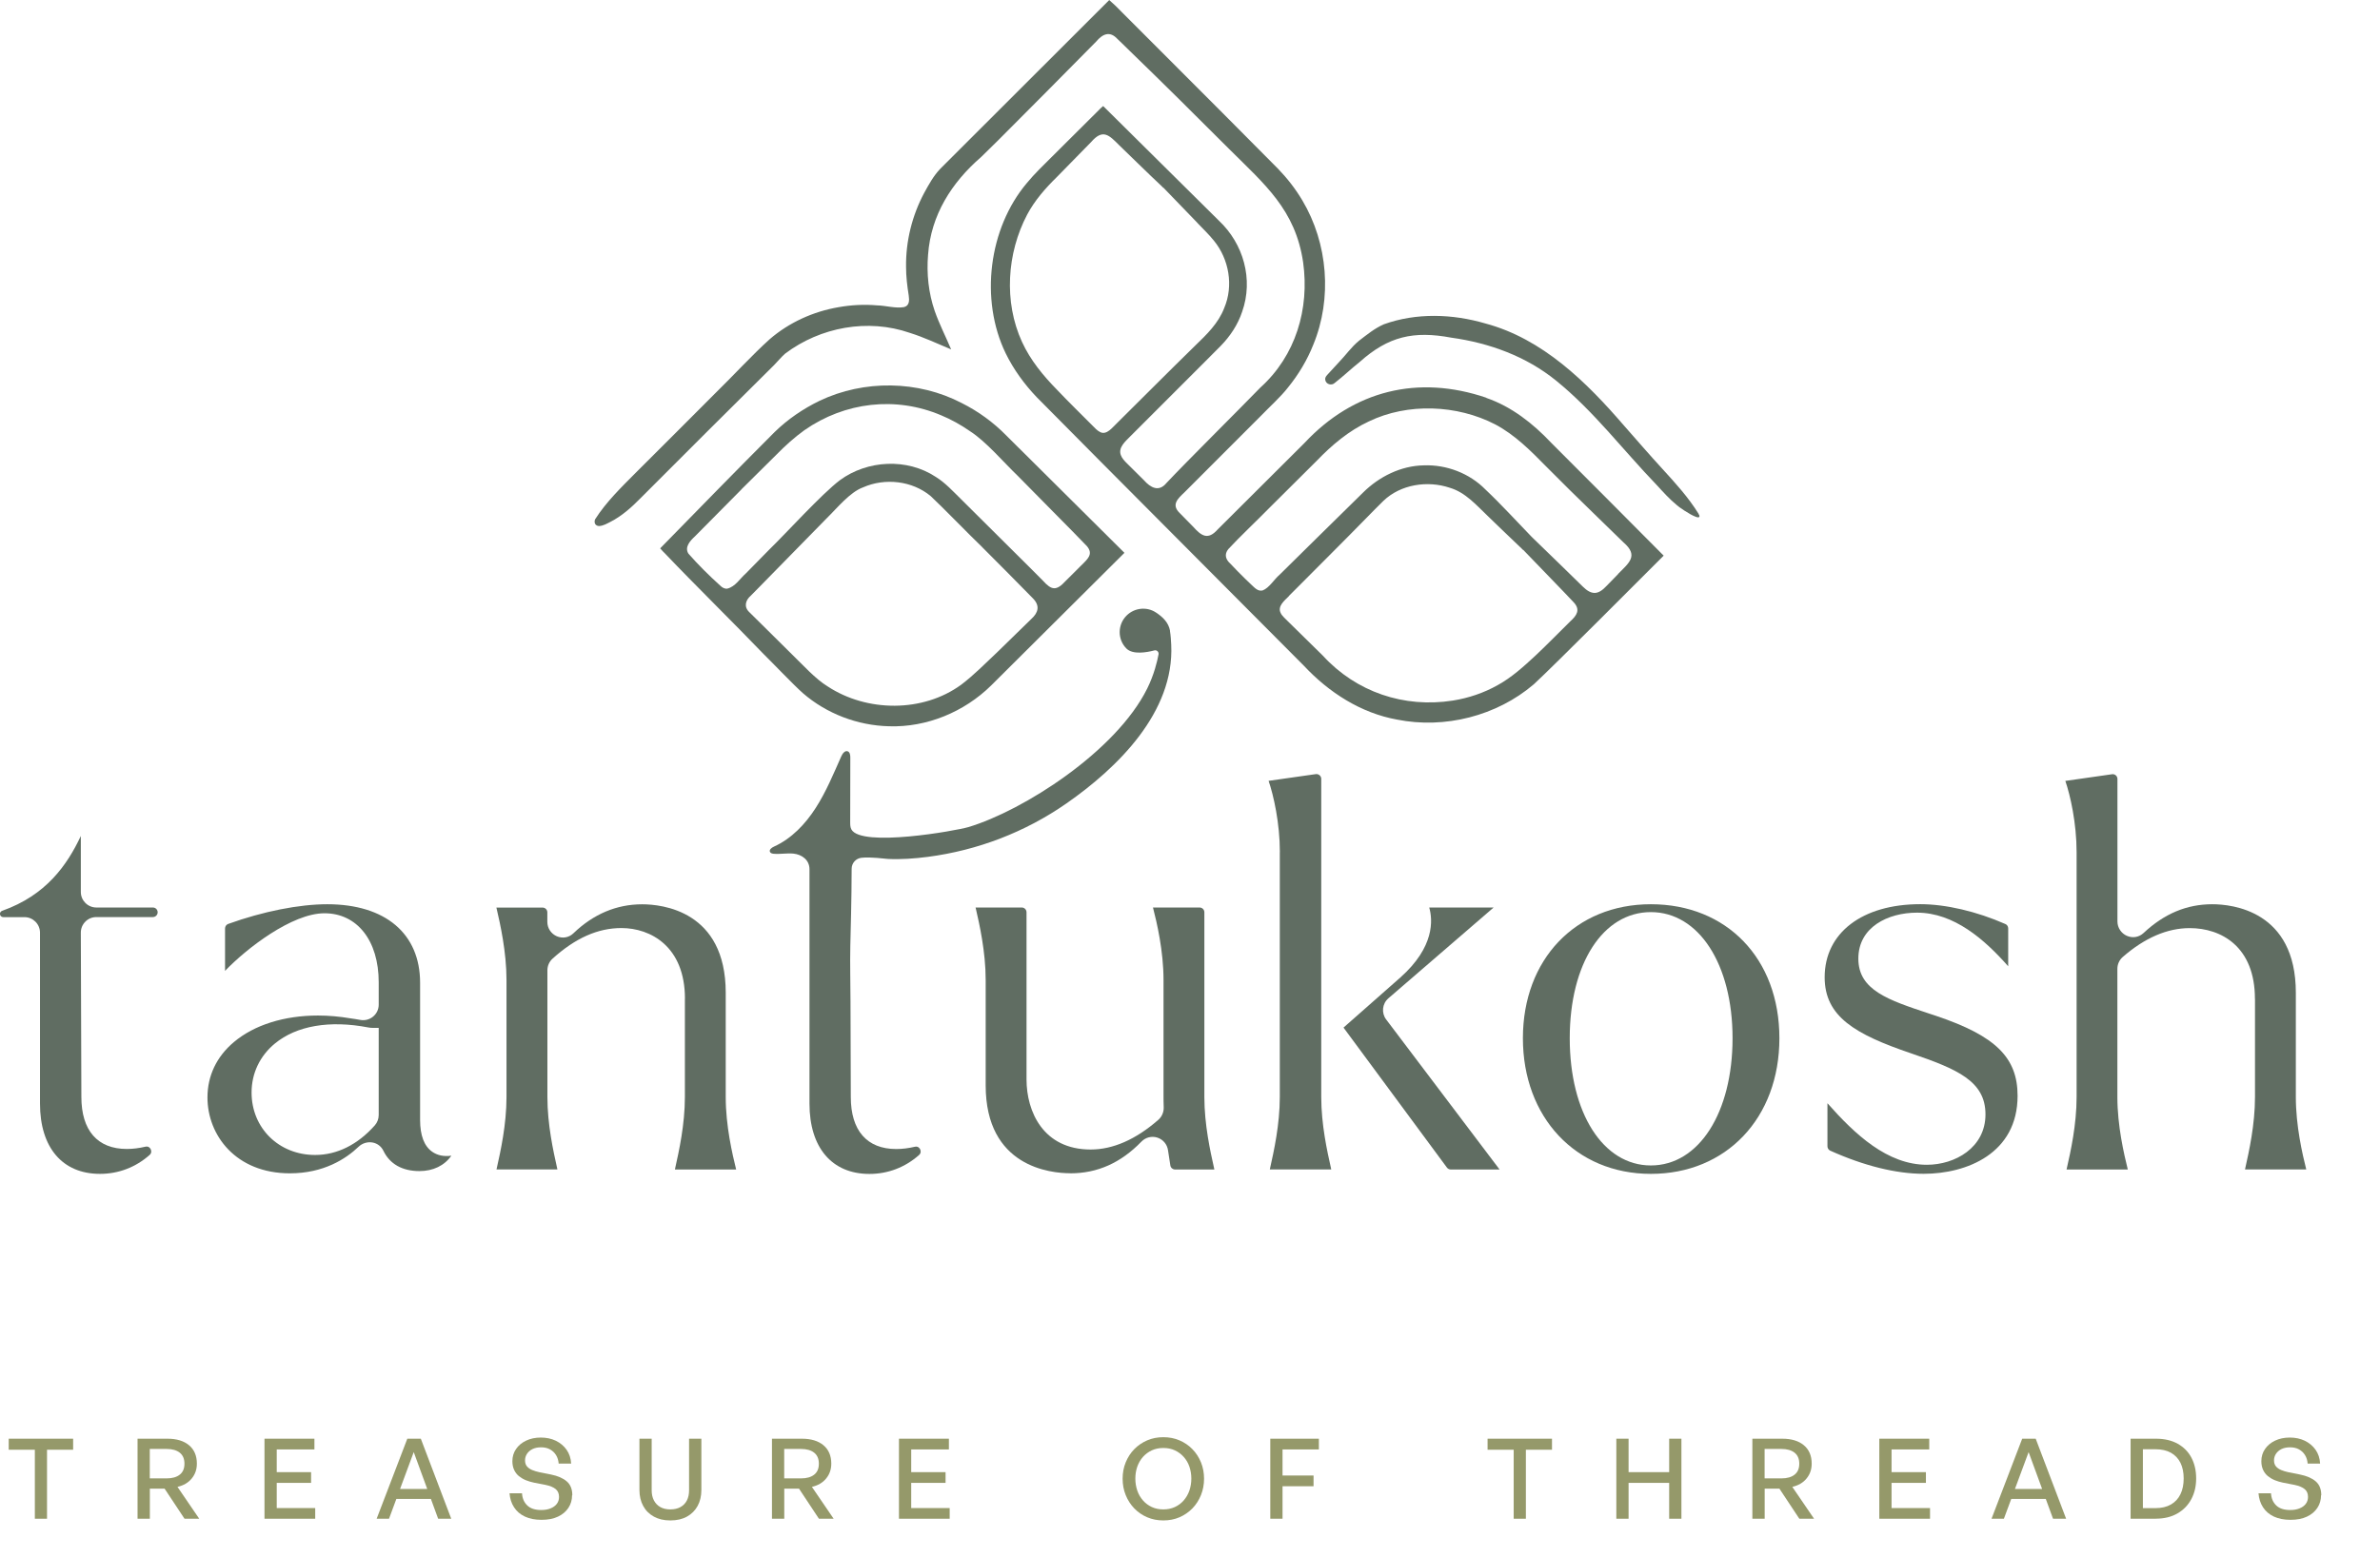 <?xml version="1.0" encoding="UTF-8"?>
<svg id="Layer_2" data-name="Layer 2" xmlns="http://www.w3.org/2000/svg" viewBox="0 0 392.78 257.12">
  <defs>
    <style>
      .cls-1 {
        fill: #606d62;
      }

      .cls-1, .cls-2 {
        stroke-width: 0px;
      }

      .cls-2 {
        fill: #95996a;
      }
    </style>
  </defs>
  <g id="Layer_1-2" data-name="Layer 1">
    <g>
      <g>
        <path class="cls-1" d="m16.5,193.78c3.05,0,5.89-1.08,8.2-3.13.33-.3.3-.69.16-.96-.06-.12-.32-.52-.84-.4-1.06.25-2.1.38-3.09.38-4.84,0-7.5-3.05-7.5-8.59l-.09-27.12c0-.69.26-1.33.75-1.82.48-.49,1.13-.75,1.82-.75h9.32c.43,0,.79-.35.79-.79s-.35-.79-.79-.79h-9.33c-1.41,0-2.56-1.15-2.56-2.56v-9.25c-2.27,4.82-5.73,9.78-12.97,12.35-.23.08-.38.28-.38.51,0,.3.24.54.54.54h3.51c1.41,0,2.56,1.15,2.56,2.56v28.21c0,7.27,3.7,11.61,9.89,11.61Z"/>
        <path class="cls-1" d="m47.84,193.69c5.58,0,9.25-2.39,11.34-4.39.61-.58,1.46-.84,2.29-.7.79.14,1.45.64,1.8,1.36,1.06,2.2,3.12,3.36,5.95,3.36,2.28,0,4.13-.91,5.27-2.54-1.24.17-2.3-.05-3.16-.65-1.33-.93-2-2.7-2-5.25v-22.64c0-8.12-5.73-12.97-15.32-12.97-4.64,0-10.6,1.18-16.35,3.25-.31.11-.52.41-.52.75v7c3.54-3.7,11.05-9.51,16.41-9.51s8.95,4.47,8.95,11.4v3.69c0,.77-.34,1.48-.93,1.97-.6.49-1.38.69-2.14.54-.5-.09-1.02-.18-1.56-.25-1.83-.31-3.64-.47-5.39-.47-5.53,0-10.5,1.53-13.89,4.39-2.85,2.4-4.35,5.56-4.35,9.14,0,6.22,4.67,12.52,13.6,12.52Zm-2.47-21.43c3.57-2.94,9.04-3.88,15.41-2.65.3.07.59.07.83.07h.89v14.38c0,.64-.23,1.24-.64,1.71-2.84,3.2-6.25,4.89-9.85,4.89-5.98,0-10.49-4.43-10.49-10.31,0-3.17,1.37-6.05,3.85-8.09Z"/>
        <path class="cls-1" d="m113.03,164.87v16.21c0,4.59-.99,9.01-1.58,11.66-.02.11-.05.22-.07.32h10.11c-.63-2.55-1.72-7.2-1.72-11.97v-17.21c0-13.55-10.55-14.6-13.79-14.6-4.23,0-8.04,1.61-11.34,4.78-.74.72-1.79.9-2.74.5-.95-.41-1.57-1.34-1.57-2.37v-1.58c0-.44-.35-.79-.79-.79h-7.62l.05.2c.57,2.47,1.62,7.08,1.62,11.77v19.29c0,4.59-.99,9.01-1.58,11.65-.02.11-.05.22-.07.32h10.05c-.02-.11-.05-.22-.07-.33-.59-2.64-1.58-7.06-1.58-11.64v-20.91c0-.73.31-1.43.84-1.91,3.77-3.41,7.49-5.06,11.37-5.06,4.84,0,10.49,3.06,10.49,11.67Z"/>
        <path class="cls-1" d="m176.63,193.69c4.48,0,8.32-1.71,11.74-5.23.69-.71,1.71-.97,2.65-.66.93.31,1.6,1.1,1.74,2.08.13.94.27,1.81.39,2.53.07.38.4.65.78.65h6.48c-.02-.11-.05-.21-.07-.33-.59-2.64-1.58-7.06-1.58-11.65v-30.48c0-.44-.35-.79-.79-.79h-7.69c.65,2.52,1.74,7.18,1.74,11.97v19.11c0,.51,0,1.16.03,1.85.04.81-.29,1.6-.89,2.12-3.72,3.25-7.48,4.9-11.17,4.9-7.81,0-10.58-6.24-10.58-11.58v-27.58c0-.44-.35-.79-.79-.79h-7.62l.05.2c.57,2.47,1.62,7.08,1.62,11.77v17.39c0,13.46,10.69,14.51,13.97,14.51Z"/>
        <g>
          <path class="cls-1" d="m221.73,169.64l17.06,23.1c.15.2.39.32.63.32h8.06l-18.72-24.77c-.81-1.07-.65-2.61.37-3.49l17.37-14.99h-10.63c.59,2.04.91,6.51-4.76,11.55l-9.38,8.27Z"/>
          <path class="cls-1" d="m211.21,140.68v40.4c0,4.58-.99,9.01-1.58,11.65-.02.11-.05.22-.07.32h10.14c-.02-.11-.05-.22-.07-.33-.59-2.64-1.58-7.06-1.58-11.64v-52.51c0-.23-.1-.44-.27-.59-.18-.15-.4-.22-.63-.19l-7.79,1.11c.82,2.38,1.86,6.97,1.86,11.78Z"/>
        </g>
        <path class="cls-1" d="m272.45,149.27c-12.44,0-21.12,9.1-21.12,22.12s8.69,22.39,21.12,22.39,21.21-9.21,21.21-22.39-8.72-22.12-21.21-22.12Zm0,43.12c-7.88,0-13.39-8.63-13.39-21s5.51-20.82,13.39-20.82,13.48,8.56,13.48,20.82-5.54,21-13.48,21Z"/>
        <path class="cls-1" d="m332.97,180.9c0-6.33-3.64-9.9-13.44-13.2l-1.12-.37c-6.8-2.25-11.72-3.88-11.72-9.08s4.87-7.59,9.68-7.59c6.12,0,11.17,4.45,15.05,8.85v-6.25c0-.32-.18-.6-.46-.72-4.72-2.08-9.84-3.28-14.05-3.28-9.59,0-15.78,4.74-15.78,12.06,0,6.49,5.01,9.42,14.25,12.56,7.65,2.61,12.29,4.59,12.29,10.08s-5.01,8.32-9.67,8.32c-6.52,0-11.87-5.02-16.41-10.16v7.11c0,.31.19.6.46.72,5.55,2.5,10.88,3.82,15.41,3.82,7.15,0,15.51-3.37,15.51-12.88Z"/>
        <path class="cls-1" d="m372.15,164.87v16.21c0,4.59-.99,9.01-1.58,11.65-.02.11-.05.22-.07.32h10.11c-.64-2.55-1.72-7.19-1.72-11.97v-17.21c0-13.55-10.55-14.6-13.79-14.6-4.21,0-7.92,1.55-11.34,4.75-.75.7-1.79.88-2.74.47-.95-.41-1.57-1.35-1.57-2.38v-23.53c0-.23-.1-.44-.27-.59-.18-.15-.4-.22-.63-.18l-7.7,1.1c.82,2.38,1.86,6.97,1.86,11.78v40.4c0,4.59-.99,9.02-1.59,11.66-.02.11-.05.21-.07.31h10.11c-.63-2.55-1.72-7.2-1.72-11.97v-21.16c0-.75.32-1.45.87-1.94,3.63-3.17,7.35-4.78,11.07-4.78,5.2,0,10.76,3.06,10.76,11.67Z"/>
        <path class="cls-1" d="m193.1,104.14c-.25-1.37-1.18-2.28-2.36-3.05-1.51-.98-3.51-.75-4.79.5-1.52,1.49-1.56,3.93-.07,5.45,1.05,1.08,3.37.66,4.62.33.4-.11.77.24.7.64-.22,1.18-.74,3.37-1.87,5.65-5.17,10.41-20.47,20.16-29.5,22.87-2.07.62-17.69,3.39-19.32.39-.19-.35-.2-.78-.2-1.18,0-3.75.01-6.94.02-10.69,0-.39-.06-.88-.42-1.02-.46-.18-.87.36-1.07.82-1.29,2.9-2.5,5.85-4.22,8.52-1.71,2.67-3.99,5.07-6.88,6.38-.38.17-.86.52-.66.9.11.21.38.27.61.29,1.07.09,2.16-.13,3.23-.03,1.43.14,2.67,1.06,2.67,2.58v38.69c0,7.27,3.7,11.61,9.89,11.61,3.05,0,5.89-1.08,8.2-3.13.33-.3.3-.69.16-.96-.06-.12-.32-.52-.84-.4-1.06.25-2.1.38-3.09.38-4.84,0-7.5-3.05-7.5-8.59l-.05-15.67c0-3.09-.1-6.2-.03-9.29.05-2.26.21-7.43.22-12.72,0-.93.7-1.71,1.62-1.81,1.56-.17,3.78.16,4.35.19,2.18.11,4.42-.06,6.6-.34,8.24-1.08,16.08-4.09,22.89-8.83,8.45-5.89,17.81-15.06,17.28-26.18-.03-.63-.09-1.63-.21-2.29Z"/>
      </g>
      <g>
        <path class="cls-1" d="m245.3,65.66c-11.28-3.83-21.9-1.22-30.03,7.48-3.27,3.26-10.99,10.94-14.34,14.29-1.59,1.78-2.67,1.03-4.01-.47,0,0-2.26-2.3-2.26-2.3-1.38-1.36-.29-2.33.81-3.38,3.77-3.75,8.8-8.83,12.59-12.6,1.32-1.38,3.35-3.21,4.5-4.71,1.72-2.11,3.18-4.54,4.18-7.07,3.15-7.65,2.42-16.72-1.81-23.82-1.11-1.88-2.5-3.66-4.01-5.22,0,0-9.13-9.19-9.13-9.19-4.97-4.98-12.83-12.85-17.73-17.75-.21-.2-.8-.72-1-.91,0,0-.37.37-.37.37-5.8,5.79-20.79,20.75-26.4,26.37,0,0-1.1,1.1-1.1,1.1-1.12,1.16-1.9,2.6-2.67,4-1.99,3.73-3.05,7.98-2.99,12.21,0,1.58.19,3.17.44,4.72.12.81.12,1.7-.79,1.92-1.42.24-3-.26-4.46-.29-2.1-.18-4.25-.07-6.32.3-4.17.71-8.18,2.52-11.39,5.3-2.78,2.5-6.14,6.15-8.85,8.79-2.82,2.81-10.48,10.52-13.19,13.19-2.4,2.42-4.91,4.84-6.76,7.74-.14.28-.11.75.19.96.2.14.37.14.48.15.73-.05,1.29-.41,1.86-.69,1.9-.97,3.51-2.42,4.98-3.92,6.93-6.96,15.11-15.1,22.03-21.96.61-.62,1.14-1.29,1.83-1.9,5.82-4.38,13.65-5.82,20.57-3.42,2.31.72,4.56,1.79,6.82,2.73-.89-2.11-1.96-4.19-2.71-6.34-1.02-2.96-1.36-6.15-1.1-9.27.47-6.57,3.88-11.92,8.76-16.15,0,0,2.74-2.69,2.74-2.69,3.53-3.5,12.6-12.68,16.23-16.35,1.1-1.31,2.28-1.8,3.52-.45l.69.66s1.37,1.34,1.37,1.34c5.14,4.97,11.34,11.12,16.39,16.18,5.83,5.81,10.92,9.99,12.2,18.7,1.07,7.69-1.23,15.42-7.07,20.68-3.3,3.41-12.37,12.42-15.49,15.75-1.26,1.54-2.63.76-3.71-.46l-2.73-2.71c-.45-.44-.89-.89-1.09-1.45-.45-1.24.73-2.23,1.53-3.05l1.36-1.36,5.43-5.43,5.43-5.43,2.71-2.72c1.58-1.61,2.86-3.53,3.57-5.68,1.88-5.32.22-11.21-3.85-15.03-4.98-4.92-14.02-13.88-19.09-18.91-.06.05-.12.1-.17.15.06-.05.12-.11.17-.15-.09.07-.18.15-.28.24-.1.08-.18.15-.25.23-.05.05-.1.1-.14.15-.51.5-1.08,1.09-1.47,1.46-1.33,1.31-4.97,4.96-6.33,6.3-1.4,1.41-2.85,2.77-4.11,4.31-6.34,7.49-7.79,19.28-3.52,28.11,1.3,2.67,3.11,5.15,5.16,7.29,12.92,13.07,31.07,31.22,44.08,44.32,4.09,4.38,9.39,7.8,15.35,8.87,7.88,1.58,16.46-.6,22.57-5.82,3.35-3.08,17.93-17.75,21.44-21.24-6.18-6.26-12.38-12.42-18.56-18.63-2.99-3.17-6.53-5.97-10.71-7.41Zm-32.58,32.71l1.42-1.42c3.78-3.81,7.59-7.58,11.34-11.42.94-.95,1.88-1.93,2.83-2.85,2.84-2.72,7.27-3.4,10.95-2.16,2.61.77,4.39,2.88,6.3,4.69,0-.01,4.36,4.23,5.53,5.31.09.09.18.18.27.27,0,0,.02-.02.02-.02h0s0,0,0,0h0c1.88,1.97,6.58,6.78,8.36,8.69,1.12,1.22.46,2.16-.59,3.11-1.92,1.88-3.78,3.81-5.73,5.64-1.96,1.82-3.94,3.62-6.25,4.89-2.29,1.29-4.82,2.14-7.41,2.55-8.04,1.26-15.94-1.4-21.45-7.42l-5.74-5.64c-.34-.35-1.02-.94-1.2-1.37-.61-1.13.63-2.09,1.35-2.82Zm54.32-3.6l-1.93,1.98c-.58.61-1.33,1.26-2.21,1.11-.88-.15-1.52-.87-2.15-1.48,0,0-6.41-6.27-7.69-7.48-.07-.07-.14-.14-.22-.22,0,0,0,0-.01,0-2.56-2.64-5.03-5.37-7.71-7.9-2.61-2.65-6.4-4.1-10.14-3.96-3.78.06-7.38,1.86-10.03,4.49,0,0-7.87,7.74-7.87,7.74-1.27,1.24-4.68,4.61-5.89,5.81-.93.78-1.71,2.19-2.82,2.61-.8.19-1.33-.47-1.92-1.01l-.99-.95c-.82-.79-1.61-1.62-2.4-2.45-.79-.7-1.05-1.54-.35-2.41,1.62-1.78,5.05-5.03,6.76-6.79l7.82-7.78c2.53-2.63,5.3-4.97,8.61-6.51,6.41-3.1,14.57-2.77,20.86.49,3.23,1.71,5.82,4.31,8.37,6.91,1.93,1.96,5.86,5.84,7.85,7.75.66.65,4.38,4.25,4.94,4.81,2.56,2.21.92,3.38-.87,5.2Zm-69.43-57.97c.92.97,1.89,1.89,2.72,2.92,2.51,3.07,3.27,7.46,1.71,11.12-.96,2.52-2.88,4.37-4.8,6.22-4.33,4.23-8.6,8.53-12.9,12.79-.73.67-1.7,2.05-2.79,1.47-.48-.23-.9-.71-1.39-1.2-1.9-1.91-3.83-3.79-5.67-5.73-2.33-2.37-4.44-4.93-5.83-7.96-3.02-6.59-2.5-14.64.86-21.01,1.26-2.36,3.01-4.35,4.92-6.22,0,0,5.65-5.77,5.65-5.77,1.92-2.21,2.94-1.14,4.62.55.85.8,5.31,5.19,6.9,6.65.12.12.24.24.37.37,0,0,.01-.01.02-.02h0,0,0s0,0,0,0h0s5.63,5.83,5.63,5.83Zm-25.05-9.85c-.08.08-.15.15-.23.23.08-.08.15-.15.23-.23Z"/>
        <path class="cls-1" d="m168.19,74s-2.12-2.11-2.12-2.11c-2.12-2.17-4.63-3.99-7.34-5.35-7.21-3.76-16.14-3.87-23.47-.38-2.72,1.32-5.26,3.05-7.42,5.16-6.35,6.35-12.61,12.79-18.89,19.2,0,0,0,0,0,0,.19.22.3.35.42.47.13.13.25.25.38.38,4.82,5.07,11.56,11.69,16.26,16.59,1.52,1.49,4.95,5.1,6.5,6.47,3.91,3.39,9.02,5.33,14.19,5.46,6.24.21,12.44-2.37,16.87-6.73l4.32-4.3,17.29-17.21.39-.39-.39-.39-16.98-16.87Zm-45.84,6.79s0,0,0,0c0,0,0,0,0,0,1.29-1.27,4.55-4.52,5.81-5.76,1.41-1.44,2.96-2.84,4.6-4.02,6.68-4.65,15.06-5.64,22.57-2.45,1.62.67,3.28,1.59,4.72,2.6,2.67,1.7,5.6,5.18,7.91,7.39,2.55,2.63,9,9.07,11.43,11.62.51.63.67,1.22.19,1.92-.36.57-1.32,1.39-1.79,1.9,0,0-1.93,1.92-1.93,1.92-1.51,1.65-2.3,1.56-3.75-.06l-1.92-1.93c-2.56-2.54-9.11-9.06-11.59-11.52-1.31-1.28-2.58-2.69-4.16-3.67-4.75-3.14-11.29-2.79-15.83.54-3.03,2.3-8.88,8.76-11.69,11.49,0,0-3.82,3.89-3.82,3.89-.98.86-1.75,2.2-3.07,2.52-.43.06-.83-.16-1.15-.48-1.84-1.66-3.64-3.44-5.27-5.3-.68-1.08.31-2.14,1.08-2.85,0,0,6.05-6.1,7.4-7.47.09-.09.18-.18.27-.27,0,0,0,0,0,0h0s0,0,0,0h0Zm39.76,9.55s-.02-.02-.02-.02c1.93,1.94,6.58,6.59,8.41,8.49,1.15,1.2.86,2.31-.28,3.35,0,0-5.7,5.56-5.7,5.56-1.92,1.8-3.8,3.73-5.89,5.31-6.32,4.62-15.56,4.54-22.04.28-1.97-1.18-4.18-3.64-5.84-5.24-1-.97-6.18-6.15-7.07-7-.96-.89-.66-1.98.24-2.75l1.4-1.42,11.15-11.38c1.64-1.59,3.77-4.27,5.97-5.07,3.59-1.59,8.11-1.1,11.16,1.45,1.98,1.84,6.47,6.49,8.49,8.41,0,0-.08-.08-.22-.22.07.07.15.15.22.22,0,0,0,0,0,0,0,0,.02.02.02.02Z"/>
        <path class="cls-1" d="m280.33,84.83c-1.68-2.72-3.84-5.09-5.99-7.44-2.16-2.35-4.23-4.76-6.34-7.15-6.19-7.18-13.41-14.31-22.85-16.84-5.43-1.59-11.39-1.8-16.76.13-1.55.68-2.77,1.7-4.1,2.71-1.28,1.04-2.2,2.4-3.33,3.56l-1.61,1.75c-.26.3-.73.67-.64,1.14.1.77,1.08,1.02,1.58.51,1.41-1.09,2.73-2.36,4.12-3.46,4.73-4.23,8.91-5.16,15.1-4,6.27.87,12.37,3.08,17.32,7.11,6.19,5.02,11.03,11.45,16.54,17.17,1.08,1.17,2.14,2.37,3.38,3.38.18.2,2.08,1.54,3.08,1.9.02,0,.03.01.05.02.04.02.09.03.13.04.04.01.08.02.12.03.03,0,.05,0,.08,0,.04,0,.08,0,.11,0,.01,0,.02,0,.03,0,.04-.02.08-.04.1-.08.06-.15-.03-.31-.12-.45Z"/>
      </g>
    </g>
    <g>
      <path class="cls-2" d="m7.77,250.71h-2.02v-11.39H1.44v-1.82h10.63v1.82h-4.31v11.39Z"/>
      <path class="cls-2" d="m24.72,250.71h-2.02v-13.21h4.93c1.52,0,2.71.36,3.57,1.08.86.72,1.29,1.73,1.29,3.04,0,.94-.28,1.76-.85,2.45-.56.69-1.35,1.15-2.35,1.38l3.59,5.26h-2.43l-3.29-4.97h-2.43v4.97Zm0-11.52v4.86h2.78c.93,0,1.66-.21,2.17-.62.52-.41.77-1.01.77-1.81s-.26-1.4-.77-1.81c-.52-.41-1.24-.62-2.17-.62h-2.78Z"/>
      <path class="cls-2" d="m52.02,248.94v1.77h-8.37v-13.21h8.24v1.77h-6.22v3.75h5.67v1.77h-5.67v4.16h6.35Z"/>
      <path class="cls-2" d="m72.31,250.71l-4.03-11-4.08,11h-2.04l5.06-13.21h2.23l5.02,13.21h-2.15Zm-7.07-4.91h6.15l.55,1.64h-7.38l.68-1.64Z"/>
      <path class="cls-2" d="m94.41,246.85c0,.76-.2,1.45-.6,2.06s-.97,1.1-1.72,1.45c-.75.36-1.66.53-2.72.53s-1.98-.18-2.75-.54c-.77-.36-1.36-.87-1.79-1.54-.43-.66-.67-1.43-.74-2.3h2.06c.05.83.34,1.5.87,2.01s1.3.75,2.31.75c.56,0,1.07-.08,1.51-.26.44-.17.79-.42,1.04-.74.25-.32.38-.71.38-1.16,0-.55-.18-.98-.55-1.29-.37-.31-.93-.54-1.69-.7l-1.91-.37c-.47-.1-.91-.23-1.33-.4-.42-.17-.8-.4-1.14-.67-.34-.28-.6-.62-.79-1.03-.19-.41-.29-.89-.29-1.44,0-.75.2-1.42.6-2,.4-.59.95-1.05,1.66-1.39.71-.34,1.52-.51,2.44-.51s1.75.18,2.48.53c.73.36,1.32.85,1.77,1.49.45.64.7,1.4.75,2.28h-2.06c-.04-.53-.18-.99-.43-1.4-.25-.41-.59-.72-1-.95-.42-.23-.91-.34-1.47-.34s-1.04.1-1.44.3-.69.47-.9.79c-.21.33-.31.68-.31,1.06,0,.42.11.75.32,1,.21.25.5.45.86.6.36.15.74.26,1.14.35l1.95.39c1.14.23,2.01.61,2.62,1.14.61.53.91,1.29.91,2.28Z"/>
      <path class="cls-2" d="m115.75,237.5v8.46c0,1.01-.21,1.89-.62,2.64-.41.75-1,1.34-1.76,1.76-.76.42-1.67.63-2.74.63s-1.96-.21-2.72-.63c-.76-.42-1.35-1-1.76-1.76-.41-.75-.62-1.63-.62-2.64v-8.46h2.02v8.52c0,.64.12,1.19.37,1.67.25.47.6.84,1.05,1.09.45.26,1.01.39,1.66.39s1.22-.13,1.68-.39c.46-.26.81-.62,1.05-1.09.24-.47.36-1.03.36-1.67v-8.52h2.02Z"/>
      <path class="cls-2" d="m129.42,250.71h-2.02v-13.21h4.93c1.52,0,2.71.36,3.57,1.08.86.72,1.29,1.73,1.29,3.04,0,.94-.28,1.76-.85,2.45-.56.69-1.35,1.15-2.35,1.38l3.59,5.26h-2.43l-3.29-4.97h-2.43v4.97Zm0-11.52v4.86h2.78c.93,0,1.66-.21,2.17-.62.52-.41.77-1.01.77-1.81s-.26-1.4-.77-1.81c-.52-.41-1.24-.62-2.17-.62h-2.78Z"/>
      <path class="cls-2" d="m156.73,248.94v1.77h-8.37v-13.21h8.24v1.77h-6.22v3.75h5.67v1.77h-5.67v4.16h6.35Z"/>
      <path class="cls-2" d="m191.99,250.99c-.96,0-1.84-.17-2.66-.52s-1.53-.84-2.13-1.46c-.61-.63-1.08-1.36-1.42-2.2-.34-.84-.51-1.74-.51-2.71s.17-1.87.51-2.7c.34-.83.81-1.56,1.42-2.18.61-.62,1.32-1.1,2.13-1.45s1.7-.52,2.66-.52,1.84.17,2.66.52,1.53.83,2.13,1.45c.61.62,1.08,1.35,1.42,2.18.34.83.51,1.74.51,2.7s-.17,1.87-.51,2.71c-.34.84-.81,1.57-1.42,2.2-.61.62-1.32,1.11-2.13,1.46s-1.7.52-2.66.52Zm0-1.82c.7,0,1.33-.13,1.9-.39.56-.26,1.05-.62,1.46-1.09.41-.47.72-1.01.94-1.63.21-.62.32-1.28.32-1.98s-.11-1.35-.32-1.97c-.21-.61-.53-1.15-.94-1.61s-.9-.82-1.46-1.08c-.56-.26-1.2-.39-1.9-.39s-1.33.13-1.9.39c-.56.26-1.05.62-1.46,1.08s-.72,1-.94,1.61c-.21.61-.32,1.27-.32,1.97s.11,1.36.32,1.98c.21.62.53,1.16.94,1.63.41.47.9.83,1.46,1.09.56.26,1.2.39,1.9.39Z"/>
      <path class="cls-2" d="m211.66,250.71h-2.02v-13.21h8.02v1.77h-6v4.31h5.12v1.77h-5.12v5.37Z"/>
      <path class="cls-2" d="m251.83,250.71h-2.02v-11.39h-4.31v-1.82h10.63v1.82h-4.31v11.39Z"/>
      <path class="cls-2" d="m268.77,250.71h-2.02v-13.21h2.02v5.52h6.7v-5.52h2.02v13.21h-2.02v-5.92h-6.7v5.92Z"/>
      <path class="cls-2" d="m291.22,250.71h-2.02v-13.21h4.93c1.52,0,2.71.36,3.57,1.08.86.72,1.29,1.73,1.29,3.04,0,.94-.28,1.76-.85,2.45-.56.69-1.35,1.15-2.35,1.38l3.59,5.26h-2.43l-3.29-4.97h-2.43v4.97Zm0-11.52v4.86h2.78c.93,0,1.66-.21,2.17-.62.52-.41.77-1.01.77-1.81s-.26-1.4-.77-1.81c-.52-.41-1.24-.62-2.17-.62h-2.78Z"/>
      <path class="cls-2" d="m318.52,248.94v1.77h-8.37v-13.21h8.24v1.77h-6.22v3.75h5.67v1.77h-5.67v4.16h6.35Z"/>
      <path class="cls-2" d="m338.82,250.71l-4.03-11-4.08,11h-2.04l5.06-13.21h2.23l5.02,13.21h-2.15Zm-7.07-4.91h6.15l.55,1.64h-7.38l.68-1.64Z"/>
      <path class="cls-2" d="m355.8,250.71h-4.18v-13.21h4.18c1.41,0,2.61.28,3.61.84.99.56,1.75,1.33,2.26,2.31s.77,2.12.77,3.4-.26,2.41-.79,3.41c-.53,1-1.29,1.79-2.29,2.37-1,.58-2.19.87-3.56.87Zm-2.15-11.46v9.71h2.06c1.02,0,1.87-.2,2.57-.6.69-.4,1.22-.97,1.57-1.7.36-.74.53-1.61.53-2.61s-.18-1.85-.53-2.57c-.36-.72-.88-1.27-1.57-1.66-.69-.39-1.55-.58-2.57-.58h-2.06Z"/>
      <path class="cls-2" d="m383.05,246.85c0,.76-.2,1.45-.6,2.06s-.97,1.1-1.72,1.45c-.75.36-1.66.53-2.72.53s-1.98-.18-2.75-.54c-.77-.36-1.36-.87-1.79-1.54-.43-.66-.67-1.43-.74-2.3h2.06c.05.83.34,1.5.87,2.01s1.3.75,2.31.75c.56,0,1.07-.08,1.51-.26.44-.17.79-.42,1.04-.74.25-.32.38-.71.38-1.16,0-.55-.18-.98-.55-1.29-.37-.31-.93-.54-1.69-.7l-1.91-.37c-.47-.1-.91-.23-1.33-.4-.42-.17-.8-.4-1.14-.67-.34-.28-.6-.62-.79-1.03-.19-.41-.29-.89-.29-1.44,0-.75.2-1.42.6-2,.4-.59.95-1.05,1.66-1.39.71-.34,1.52-.51,2.44-.51s1.75.18,2.48.53c.73.36,1.32.85,1.77,1.49.45.64.7,1.4.75,2.28h-2.06c-.04-.53-.18-.99-.43-1.4-.25-.41-.59-.72-1-.95-.42-.23-.91-.34-1.47-.34s-1.04.1-1.44.3-.69.47-.9.79c-.21.33-.31.68-.31,1.06,0,.42.11.75.32,1,.21.25.5.45.86.6.36.15.74.26,1.14.35l1.95.39c1.14.23,2.01.61,2.62,1.14.61.53.91,1.29.91,2.28Z"/>
    </g>
  </g>
</svg>